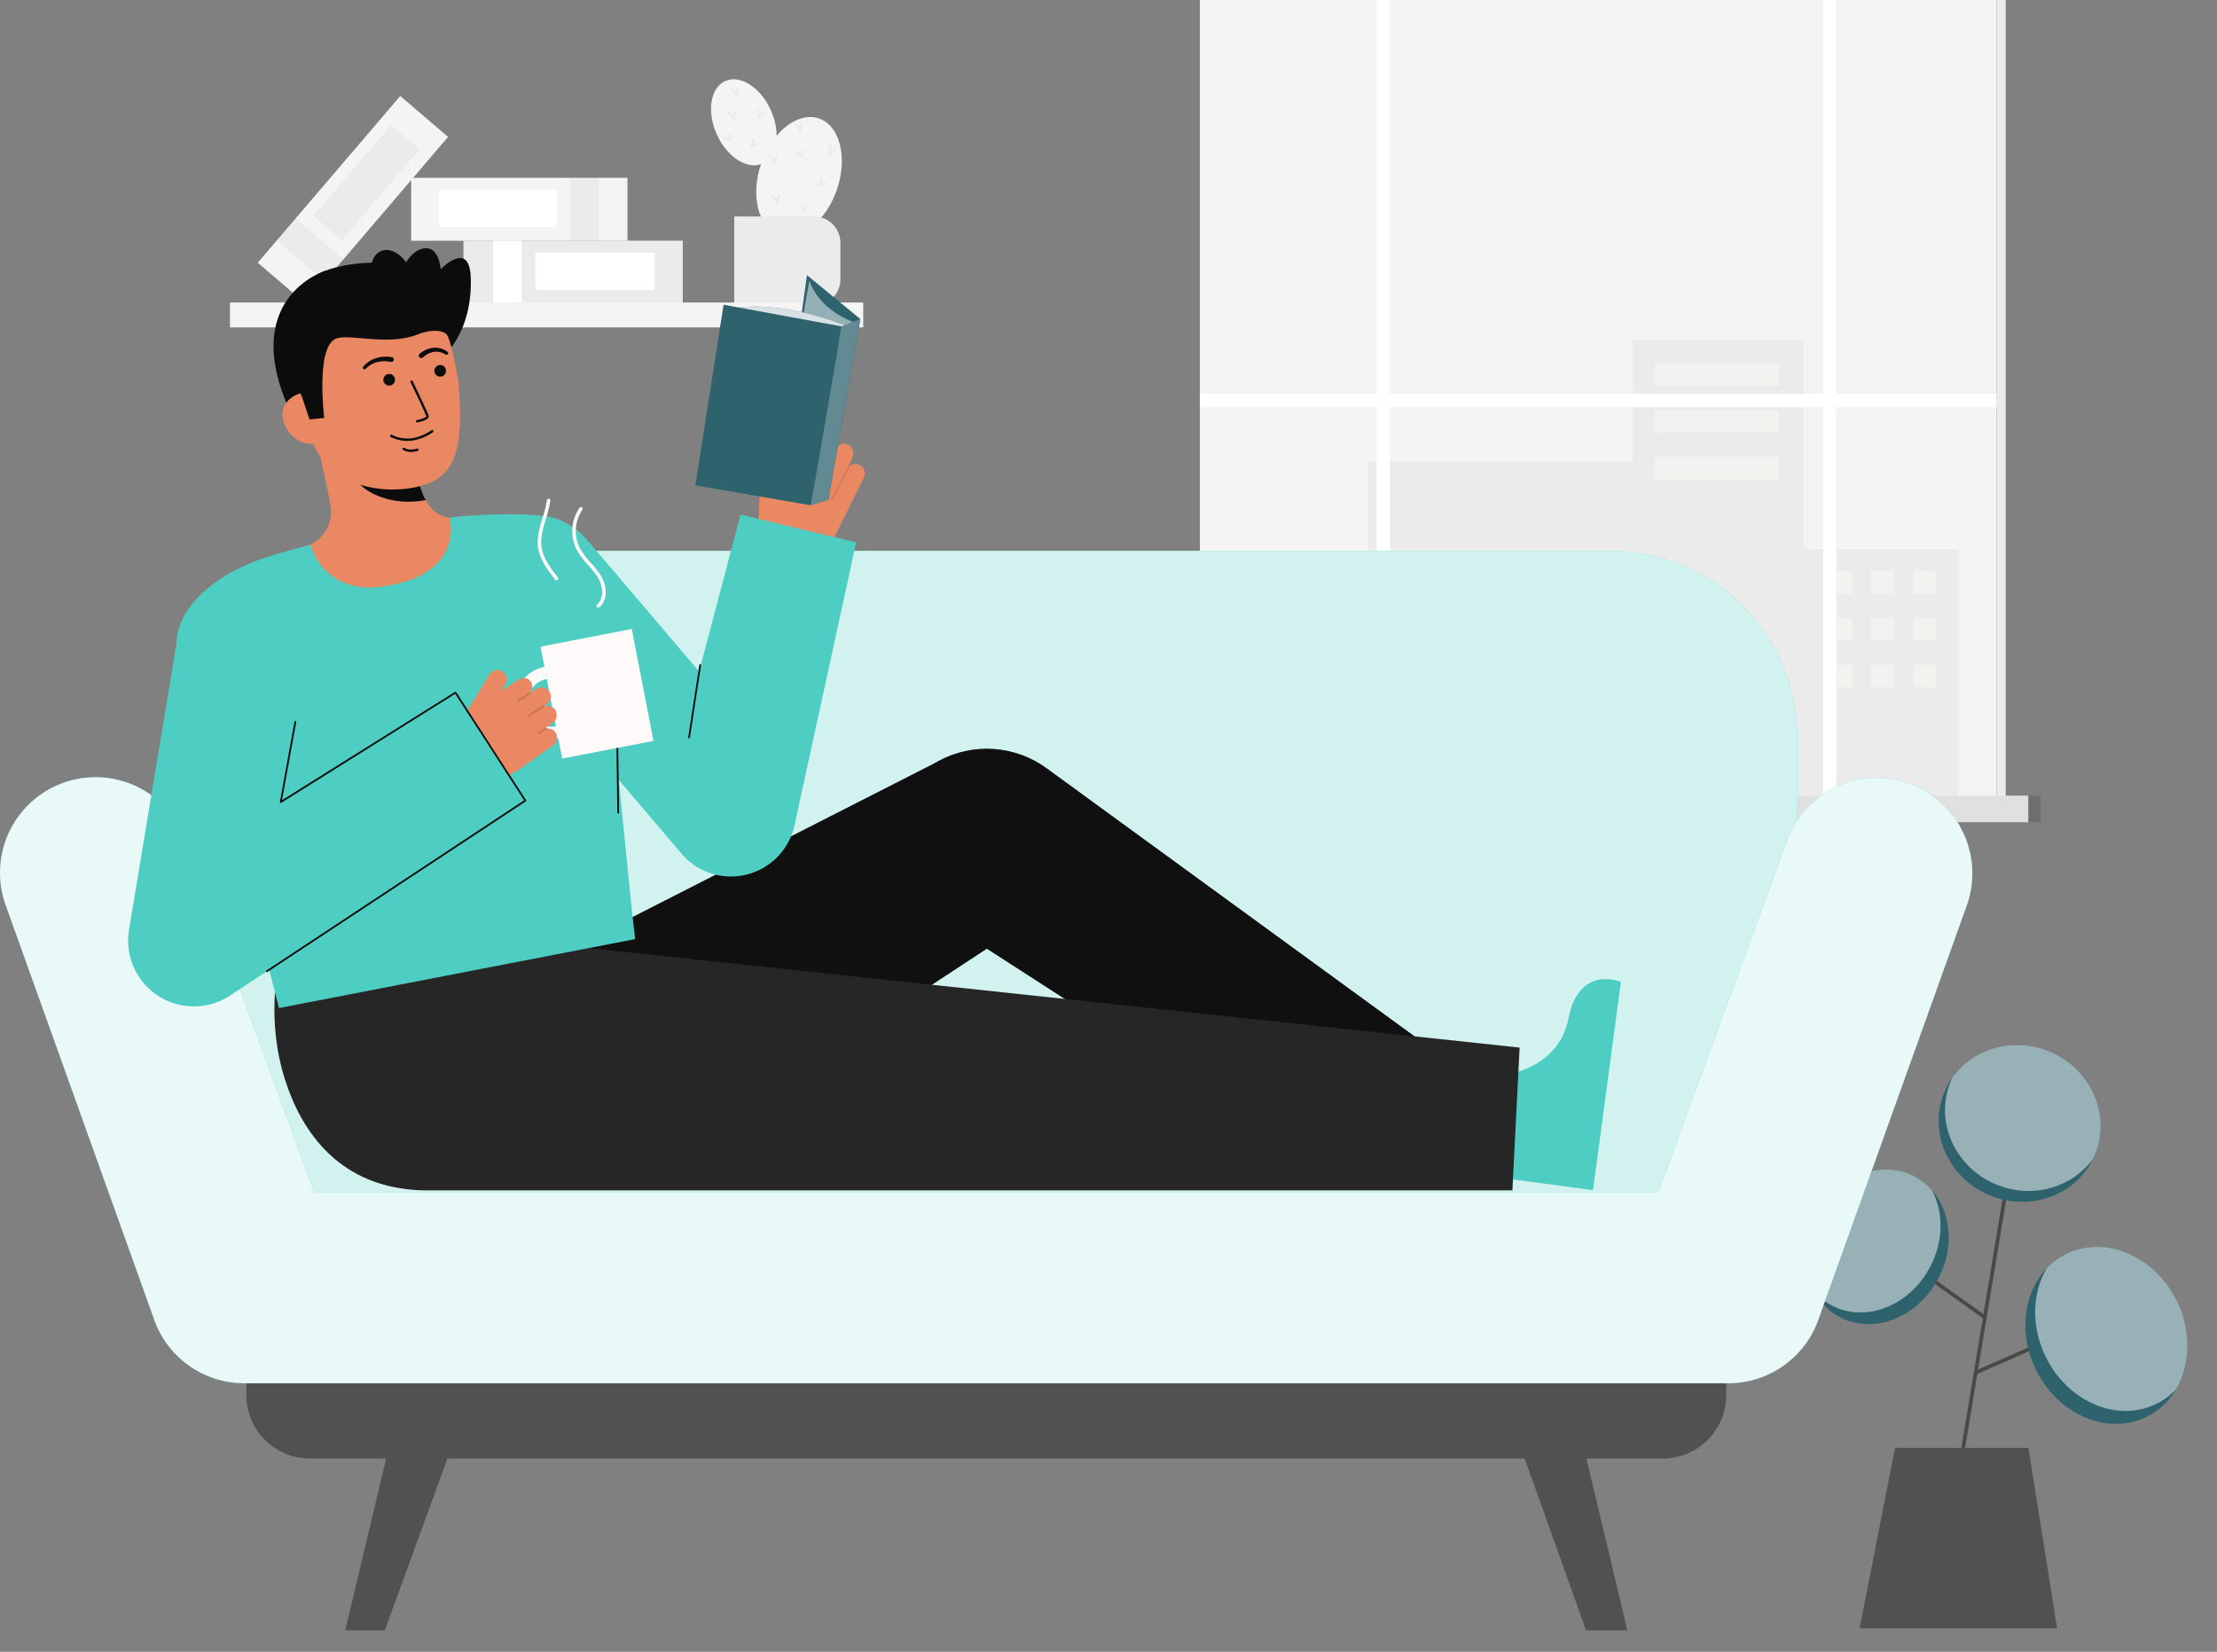 <svg width="102" height="76" viewBox="0 0 102 76" fill="none" xmlns="http://www.w3.org/2000/svg">
<rect x="0" y="0" width="102" height="76" fill="#808080" stroke="none"/>
<g clip-path="url(#clip0_431_5482)">
<path d="M93.321 66.621L94.641 74.918H85.561L87.187 66.621H93.321Z" fill="#262626"/>
<path opacity="0.2" d="M93.321 66.621L94.641 74.918H85.561L87.187 66.621H93.321Z" fill="white"/>
<path d="M90.332 66.648C90.327 66.648 90.323 66.648 90.318 66.647C90.296 66.643 90.275 66.631 90.262 66.612C90.249 66.594 90.243 66.571 90.247 66.548L92.748 51.459C92.752 51.437 92.765 51.417 92.783 51.404C92.802 51.391 92.824 51.386 92.847 51.39C92.869 51.394 92.888 51.406 92.902 51.424C92.915 51.442 92.921 51.464 92.918 51.487L90.417 66.576C90.413 66.596 90.403 66.615 90.388 66.628C90.372 66.641 90.353 66.648 90.332 66.648Z" fill="#494949"/>
<path d="M90.922 63.229C90.902 63.229 90.883 63.222 90.868 63.21C90.852 63.197 90.842 63.18 90.838 63.161C90.834 63.141 90.836 63.121 90.846 63.104C90.855 63.086 90.869 63.072 90.887 63.064L96.993 60.395C97.014 60.386 97.037 60.387 97.058 60.395C97.079 60.404 97.095 60.42 97.104 60.44C97.113 60.461 97.114 60.484 97.106 60.505C97.098 60.526 97.082 60.543 97.062 60.552L90.956 63.222C90.945 63.227 90.934 63.229 90.922 63.229Z" fill="#494949"/>
<path d="M91.225 60.644C91.214 60.641 91.203 60.637 91.193 60.63L87.074 57.687C87.065 57.681 87.056 57.673 87.05 57.663C87.043 57.654 87.039 57.643 87.037 57.631C87.034 57.62 87.035 57.608 87.037 57.597C87.04 57.586 87.044 57.575 87.051 57.565C87.058 57.556 87.066 57.548 87.076 57.542C87.086 57.536 87.097 57.532 87.109 57.53C87.12 57.529 87.132 57.529 87.143 57.532C87.154 57.535 87.165 57.54 87.174 57.547L91.293 60.49C91.309 60.502 91.32 60.518 91.326 60.537C91.331 60.556 91.329 60.576 91.321 60.594C91.313 60.612 91.299 60.627 91.282 60.636C91.264 60.645 91.244 60.648 91.225 60.644L91.225 60.644Z" fill="#494949"/>
<path d="M98.768 65.187C100.553 64.302 101.168 61.908 100.143 59.84C99.118 57.773 96.84 56.814 95.055 57.699C93.271 58.584 92.655 60.977 93.681 63.045C94.706 65.113 96.984 66.072 98.768 65.187Z" fill="#2E636E"/>
<path opacity="0.5" d="M99.216 64.59C97.432 65.475 95.154 64.515 94.129 62.448C93.433 61.045 93.493 59.493 94.16 58.363C94.416 58.09 94.72 57.865 95.056 57.699C96.84 56.814 99.118 57.773 100.144 59.84C100.839 61.243 100.78 62.795 100.112 63.925C99.856 64.198 99.552 64.423 99.216 64.59Z" fill="white"/>
<path d="M96.396 53.096C97.136 51.261 96.18 49.146 94.259 48.371C92.339 47.596 90.182 48.455 89.442 50.289C88.702 52.124 89.658 54.239 91.578 55.014C93.499 55.789 95.656 54.93 96.396 53.096Z" fill="#2E636E"/>
<path opacity="0.5" d="M96.396 53.094C96.368 53.163 96.338 53.231 96.305 53.298C95.357 54.635 93.527 55.18 91.873 54.512C89.953 53.737 88.996 51.622 89.737 49.787C89.765 49.718 89.795 49.65 89.827 49.584C90.776 48.246 92.605 47.701 94.259 48.369C96.18 49.144 97.136 51.26 96.396 53.094Z" fill="white"/>
<path d="M89.151 58.876C90.116 57.097 89.653 54.98 88.117 54.147C86.582 53.315 84.555 54.083 83.59 55.862C82.626 57.642 83.089 59.759 84.624 60.591C86.16 61.424 88.187 60.656 89.151 58.876Z" fill="#2E636E"/>
<path opacity="0.5" d="M84.251 60.053C85.786 60.886 87.813 60.117 88.777 58.338C89.431 57.131 89.429 55.77 88.88 54.758C88.664 54.51 88.406 54.303 88.117 54.147C86.581 53.314 84.554 54.082 83.59 55.861C82.935 57.069 82.937 58.431 83.487 59.442C83.703 59.69 83.961 59.897 84.251 60.053Z" fill="white"/>
<path d="M38.505 8.722C39.011 7.245 38.641 5.781 37.678 5.451C36.715 5.122 35.525 6.051 35.019 7.528C34.513 9.004 34.884 10.468 35.847 10.798C36.81 11.128 38 10.198 38.505 8.722Z" fill="#F4F4F4"/>
<path d="M35.078 7.525C35.763 7.216 35.936 6.115 35.464 5.067C34.991 4.019 34.052 3.42 33.367 3.729C32.681 4.038 32.508 5.139 32.98 6.187C33.453 7.235 34.392 7.834 35.078 7.525Z" fill="#F4F4F4"/>
<path d="M33.781 9.961H37.449C37.772 9.961 38.081 10.089 38.309 10.317C38.537 10.545 38.666 10.855 38.666 11.177V12.846C38.666 13.169 38.537 13.478 38.309 13.706C38.081 13.934 37.772 14.062 37.449 14.062H33.781V9.961Z" fill="#F4F4F4"/>
<g opacity="0.05">
<path d="M33.781 9.961H37.449C37.772 9.961 38.081 10.089 38.309 10.317C38.537 10.545 38.666 10.855 38.666 11.177V12.846C38.666 13.169 38.537 13.478 38.309 13.706C38.081 13.934 37.772 14.062 37.449 14.062H33.781V9.961Z" fill="#292A2E"/>
</g>
<g opacity="0.05">
<path d="M38.196 7.128H38.191C38.184 7.127 38.176 7.124 38.17 7.12C38.164 7.116 38.159 7.11 38.156 7.104C38.142 7.071 38.141 7.034 38.153 7.001C38.174 6.912 38.169 6.819 38.138 6.734C38.136 6.728 38.135 6.722 38.135 6.716C38.135 6.71 38.136 6.704 38.139 6.699C38.141 6.693 38.145 6.688 38.149 6.684C38.153 6.68 38.159 6.677 38.164 6.675C38.17 6.673 38.176 6.672 38.182 6.672C38.188 6.672 38.194 6.674 38.199 6.676C38.205 6.679 38.209 6.682 38.214 6.687C38.218 6.691 38.221 6.696 38.223 6.702C38.252 6.784 38.263 6.871 38.252 6.958C38.305 6.91 38.364 6.869 38.427 6.837C38.432 6.834 38.438 6.832 38.444 6.832C38.45 6.831 38.456 6.831 38.462 6.833C38.468 6.835 38.474 6.838 38.478 6.842C38.483 6.846 38.487 6.851 38.49 6.856C38.492 6.862 38.494 6.868 38.495 6.874C38.495 6.88 38.494 6.886 38.492 6.892C38.49 6.898 38.487 6.903 38.482 6.907C38.478 6.912 38.473 6.915 38.468 6.918C38.376 6.965 38.295 7.031 38.23 7.111C38.226 7.116 38.221 7.121 38.215 7.123C38.209 7.126 38.202 7.128 38.196 7.128Z" fill="#292A2E"/>
<path d="M36.823 6.051C36.817 6.051 36.812 6.05 36.806 6.047C36.775 6.031 36.751 6.003 36.739 5.97C36.701 5.888 36.639 5.82 36.562 5.774C36.551 5.768 36.544 5.758 36.541 5.747C36.538 5.735 36.539 5.723 36.545 5.712C36.551 5.702 36.561 5.694 36.573 5.691C36.584 5.688 36.597 5.69 36.607 5.696C36.681 5.739 36.743 5.8 36.789 5.872C36.8 5.801 36.819 5.731 36.848 5.665C36.85 5.66 36.854 5.654 36.858 5.65C36.862 5.646 36.867 5.642 36.873 5.64C36.879 5.638 36.885 5.637 36.891 5.637C36.897 5.637 36.903 5.638 36.908 5.641C36.914 5.643 36.919 5.646 36.923 5.651C36.927 5.655 36.93 5.66 36.932 5.666C36.934 5.672 36.935 5.678 36.935 5.684C36.935 5.69 36.934 5.696 36.931 5.701C36.89 5.798 36.869 5.901 36.869 6.006C36.869 6.018 36.864 6.03 36.855 6.038C36.847 6.047 36.835 6.051 36.823 6.051L36.823 6.051Z" fill="#292A2E"/>
<path d="M35.667 7.51C35.661 7.51 35.655 7.509 35.65 7.507C35.619 7.49 35.595 7.463 35.583 7.429C35.545 7.348 35.483 7.279 35.406 7.233C35.395 7.227 35.388 7.217 35.384 7.206C35.381 7.194 35.383 7.182 35.389 7.171C35.395 7.161 35.405 7.153 35.416 7.15C35.428 7.147 35.44 7.149 35.451 7.155C35.525 7.198 35.587 7.259 35.633 7.331C35.643 7.26 35.663 7.19 35.692 7.124C35.694 7.119 35.697 7.113 35.702 7.109C35.706 7.105 35.711 7.101 35.717 7.099C35.722 7.097 35.728 7.096 35.734 7.096C35.74 7.096 35.746 7.097 35.752 7.099C35.757 7.102 35.762 7.105 35.767 7.11C35.771 7.114 35.774 7.119 35.776 7.125C35.778 7.131 35.779 7.137 35.779 7.143C35.779 7.149 35.777 7.155 35.775 7.16C35.734 7.257 35.713 7.36 35.712 7.465C35.712 7.477 35.708 7.489 35.699 7.497C35.691 7.505 35.679 7.51 35.667 7.51L35.667 7.51Z" fill="#292A2E"/>
<path d="M36.895 7.289C36.89 7.289 36.884 7.288 36.878 7.286C36.847 7.269 36.823 7.242 36.812 7.208C36.773 7.127 36.711 7.059 36.634 7.012C36.624 7.006 36.616 6.997 36.613 6.985C36.61 6.973 36.611 6.961 36.617 6.951C36.623 6.94 36.633 6.933 36.645 6.929C36.657 6.926 36.669 6.928 36.679 6.934C36.753 6.978 36.815 7.038 36.861 7.11C36.872 7.039 36.892 6.97 36.92 6.903C36.922 6.898 36.926 6.893 36.93 6.888C36.934 6.884 36.939 6.881 36.945 6.878C36.95 6.876 36.956 6.875 36.962 6.875C36.969 6.875 36.975 6.876 36.98 6.879C36.986 6.881 36.991 6.885 36.995 6.889C36.999 6.894 37.002 6.899 37.004 6.904C37.007 6.91 37.008 6.916 37.007 6.922C37.007 6.928 37.005 6.934 37.003 6.94C36.962 7.036 36.941 7.14 36.941 7.244C36.941 7.256 36.936 7.268 36.928 7.276C36.919 7.285 36.907 7.29 36.895 7.29V7.289Z" fill="#292A2E"/>
<path d="M37.676 8.565C37.669 8.565 37.662 8.563 37.655 8.56C37.649 8.557 37.643 8.552 37.639 8.546C37.635 8.539 37.632 8.532 37.631 8.525C37.63 8.49 37.642 8.455 37.665 8.429C37.717 8.354 37.745 8.265 37.747 8.174C37.747 8.162 37.751 8.151 37.76 8.142C37.768 8.134 37.78 8.129 37.792 8.129C37.804 8.129 37.815 8.134 37.824 8.142C37.832 8.151 37.837 8.162 37.837 8.174C37.836 8.262 37.814 8.347 37.773 8.425C37.839 8.4 37.909 8.384 37.979 8.378C37.991 8.377 38.003 8.381 38.012 8.388C38.021 8.396 38.027 8.407 38.028 8.419C38.029 8.425 38.028 8.431 38.026 8.436C38.025 8.442 38.022 8.447 38.018 8.452C38.014 8.456 38.009 8.46 38.004 8.463C37.999 8.466 37.993 8.467 37.987 8.468C37.885 8.478 37.787 8.508 37.697 8.558C37.691 8.562 37.684 8.565 37.676 8.565Z" fill="#292A2E"/>
<path d="M35.77 9.351C35.764 9.351 35.757 9.35 35.752 9.347C35.721 9.33 35.698 9.301 35.687 9.267C35.651 9.185 35.592 9.115 35.516 9.066C35.505 9.06 35.498 9.05 35.495 9.038C35.493 9.027 35.495 9.014 35.501 9.004C35.507 8.994 35.517 8.986 35.529 8.984C35.541 8.981 35.553 8.983 35.563 8.989C35.636 9.035 35.696 9.097 35.739 9.171C35.752 9.1 35.774 9.031 35.805 8.966C35.807 8.96 35.811 8.955 35.815 8.951C35.819 8.946 35.825 8.943 35.83 8.941C35.836 8.938 35.842 8.937 35.849 8.938C35.855 8.938 35.861 8.939 35.867 8.942C35.872 8.945 35.877 8.948 35.881 8.953C35.885 8.958 35.888 8.963 35.89 8.969C35.892 8.975 35.893 8.981 35.892 8.988C35.891 8.994 35.889 9 35.886 9.005C35.843 9.1 35.818 9.203 35.815 9.308C35.815 9.319 35.809 9.33 35.801 9.339C35.793 9.347 35.781 9.351 35.77 9.351H35.77Z" fill="#292A2E"/>
<path d="M36.904 9.772C36.902 9.772 36.901 9.772 36.899 9.772C36.892 9.772 36.885 9.769 36.879 9.765C36.872 9.761 36.867 9.755 36.864 9.748C36.85 9.716 36.849 9.679 36.861 9.646C36.882 9.557 36.877 9.464 36.846 9.378C36.842 9.367 36.843 9.355 36.848 9.344C36.853 9.334 36.862 9.325 36.873 9.321C36.884 9.317 36.896 9.317 36.907 9.322C36.918 9.327 36.926 9.336 36.931 9.347C36.961 9.428 36.971 9.516 36.961 9.603C37.013 9.555 37.072 9.514 37.135 9.482C37.146 9.477 37.158 9.477 37.169 9.48C37.18 9.484 37.189 9.492 37.194 9.503C37.199 9.513 37.2 9.525 37.197 9.536C37.194 9.547 37.186 9.557 37.176 9.563C37.084 9.61 37.004 9.676 36.939 9.756C36.934 9.761 36.929 9.765 36.923 9.768C36.917 9.771 36.911 9.772 36.904 9.772Z" fill="#292A2E"/>
</g>
<g opacity="0.05">
<path d="M34.873 5.454H34.868C34.861 5.454 34.854 5.451 34.848 5.447C34.841 5.443 34.836 5.437 34.833 5.431C34.819 5.398 34.818 5.361 34.83 5.328C34.851 5.239 34.846 5.146 34.815 5.06C34.811 5.049 34.812 5.037 34.817 5.026C34.822 5.015 34.831 5.007 34.842 5.003C34.853 4.999 34.865 4.999 34.876 5.004C34.887 5.009 34.896 5.018 34.9 5.029C34.93 5.111 34.94 5.198 34.93 5.285C34.982 5.237 35.041 5.196 35.104 5.164C35.115 5.159 35.127 5.159 35.138 5.163C35.149 5.166 35.158 5.174 35.163 5.185C35.168 5.195 35.169 5.207 35.166 5.218C35.163 5.23 35.155 5.239 35.145 5.245C35.053 5.292 34.973 5.358 34.908 5.438C34.903 5.443 34.898 5.447 34.892 5.45C34.886 5.453 34.88 5.454 34.873 5.454Z" fill="#292A2E"/>
<path d="M33.921 4.442C33.915 4.442 33.909 4.441 33.904 4.439C33.873 4.422 33.849 4.395 33.837 4.361C33.799 4.28 33.737 4.212 33.659 4.165C33.654 4.163 33.65 4.159 33.646 4.154C33.642 4.149 33.64 4.144 33.638 4.138C33.637 4.132 33.636 4.126 33.637 4.12C33.638 4.114 33.64 4.109 33.643 4.104C33.646 4.098 33.65 4.094 33.654 4.09C33.659 4.087 33.664 4.084 33.67 4.083C33.676 4.081 33.682 4.081 33.688 4.081C33.694 4.082 33.7 4.084 33.705 4.087C33.778 4.131 33.841 4.191 33.886 4.263C33.897 4.192 33.917 4.123 33.945 4.056C33.948 4.051 33.951 4.046 33.956 4.042C33.96 4.038 33.965 4.035 33.97 4.032C33.976 4.03 33.982 4.029 33.988 4.029C33.994 4.029 34 4.031 34.005 4.033C34.016 4.038 34.025 4.047 34.029 4.058C34.033 4.069 34.033 4.082 34.028 4.093C33.987 4.189 33.966 4.293 33.966 4.397C33.966 4.409 33.962 4.421 33.953 4.429C33.944 4.438 33.933 4.443 33.921 4.443V4.442Z" fill="#292A2E"/>
<path d="M33.769 5.52C33.763 5.52 33.757 5.519 33.751 5.516C33.72 5.5 33.696 5.472 33.684 5.438C33.646 5.357 33.584 5.289 33.507 5.243C33.497 5.237 33.489 5.227 33.486 5.215C33.483 5.204 33.484 5.191 33.49 5.181C33.496 5.171 33.506 5.163 33.518 5.16C33.529 5.157 33.542 5.158 33.552 5.164C33.626 5.208 33.688 5.268 33.734 5.341C33.745 5.27 33.765 5.2 33.793 5.134C33.795 5.128 33.799 5.123 33.803 5.119C33.807 5.115 33.812 5.111 33.818 5.109C33.824 5.107 33.83 5.105 33.836 5.105C33.842 5.106 33.848 5.107 33.853 5.109C33.859 5.112 33.864 5.115 33.868 5.12C33.872 5.124 33.876 5.129 33.878 5.135C33.88 5.141 33.881 5.147 33.88 5.153C33.88 5.159 33.879 5.165 33.876 5.17C33.835 5.267 33.814 5.37 33.814 5.475C33.814 5.482 33.812 5.49 33.808 5.496C33.805 5.503 33.8 5.508 33.794 5.512C33.786 5.517 33.777 5.52 33.769 5.52Z" fill="#292A2E"/>
<path d="M34.549 6.795C34.542 6.795 34.535 6.793 34.528 6.79C34.522 6.787 34.516 6.782 34.512 6.776C34.508 6.769 34.505 6.762 34.504 6.755C34.503 6.72 34.515 6.685 34.538 6.659C34.59 6.584 34.618 6.495 34.62 6.404C34.62 6.392 34.625 6.381 34.633 6.372C34.642 6.364 34.653 6.359 34.665 6.359C34.677 6.359 34.688 6.364 34.697 6.373C34.705 6.381 34.71 6.393 34.71 6.405C34.709 6.492 34.687 6.578 34.646 6.655C34.712 6.63 34.782 6.614 34.852 6.608C34.864 6.607 34.876 6.611 34.885 6.619C34.894 6.627 34.9 6.638 34.901 6.649C34.902 6.661 34.898 6.673 34.891 6.682C34.883 6.691 34.872 6.697 34.86 6.698C34.758 6.708 34.66 6.739 34.57 6.789C34.564 6.793 34.556 6.795 34.549 6.795Z" fill="#292A2E"/>
<path d="M33.603 6.514C33.571 6.511 33.541 6.497 33.518 6.476C33.447 6.422 33.361 6.391 33.272 6.387C33.266 6.386 33.261 6.385 33.255 6.383C33.25 6.38 33.245 6.377 33.241 6.372C33.237 6.368 33.233 6.363 33.231 6.357C33.229 6.352 33.228 6.346 33.228 6.34C33.229 6.334 33.23 6.328 33.232 6.323C33.235 6.317 33.238 6.312 33.243 6.308C33.247 6.304 33.252 6.301 33.258 6.299C33.263 6.297 33.269 6.296 33.275 6.296C33.36 6.3 33.444 6.324 33.517 6.367C33.494 6.298 33.48 6.226 33.476 6.153C33.475 6.141 33.479 6.13 33.487 6.121C33.495 6.112 33.506 6.106 33.518 6.106C33.524 6.105 33.53 6.106 33.536 6.108C33.542 6.109 33.547 6.112 33.552 6.116C33.556 6.12 33.56 6.125 33.562 6.131C33.565 6.136 33.566 6.142 33.566 6.148C33.573 6.253 33.601 6.355 33.648 6.448C33.651 6.455 33.653 6.462 33.653 6.469C33.653 6.476 33.651 6.483 33.647 6.49C33.644 6.496 33.639 6.502 33.633 6.506C33.627 6.51 33.62 6.512 33.612 6.513C33.609 6.513 33.606 6.514 33.603 6.514Z" fill="#292A2E"/>
</g>
<path d="M21.323 13.971L31.414 13.971V11.075L21.323 11.075V13.971Z" fill="#F4F4F4"/>
<path opacity="0.05" d="M21.323 13.971L31.414 13.971V11.075L21.323 11.075V13.971Z" fill="#292A2E"/>
<path d="M22.68 13.971H24.002V11.075H22.68V13.971Z" fill="white"/>
<path d="M24.627 13.34H30.125V11.624H24.627V13.34Z" fill="white"/>
<path d="M18.917 11.078L28.869 11.078V8.182L18.917 8.182V11.078Z" fill="#F4F4F4"/>
<path opacity="0.05" d="M26.229 11.078H27.533V8.182H26.229V11.078Z" fill="#292A2E"/>
<path d="M20.189 10.447H25.611V8.731H20.189V10.447Z" fill="white"/>
<path d="M14.06 13.97L20.615 6.299L18.414 4.418L11.858 12.089L14.06 13.97Z" fill="#F4F4F4"/>
<path opacity="0.05" d="M14.94 12.941L15.799 11.935L13.598 10.054L12.738 11.059L14.94 12.941Z" fill="#292A2E"/>
<path opacity="0.05" d="M15.727 11.05L19.299 6.871L17.994 5.756L14.423 9.936L15.727 11.05Z" fill="#292A2E"/>
<path d="M39.715 13.918H10.58V15.063H39.715V13.918Z" fill="#F4F4F4"/>
<path d="M91.859 0H55.203V36.656H91.859V0Z" fill="#F4F4F4"/>
<path d="M92.279 0H91.859V36.656H92.279V0Z" fill="#F4F4F4"/>
<path opacity="0.05" d="M92.279 0H91.859V36.656H92.279V0Z" fill="#292A2E"/>
<path opacity="0.05" d="M82.978 25.258V15.668H75.122V21.24H62.953V31.105H57.781V36.655H62.953H63.95H90.095V25.258H82.978Z" fill="#292A2E"/>
<path opacity="0.34" d="M81.852 16.709H76.131V17.75H81.852V16.709Z" fill="#FFFFFA"/>
<path opacity="0.34" d="M81.852 18.867H76.131V19.909H81.852V18.867Z" fill="#FFFFFA"/>
<path opacity="0.34" d="M81.852 21.025H76.131V22.067H81.852V21.025Z" fill="#FFFFFA"/>
<path opacity="0.34" d="M89.08 26.27H88.025V27.311H89.08V26.27Z" fill="#FFFFFA"/>
<path opacity="0.34" d="M89.08 28.428H88.025V29.469H89.08V28.428Z" fill="#FFFFFA"/>
<path opacity="0.34" d="M89.08 30.586H88.025V31.627H89.08V30.586Z" fill="#FFFFFA"/>
<path opacity="0.34" d="M87.131 26.27H86.076V27.311H87.131V26.27Z" fill="#FFFFFA"/>
<path opacity="0.34" d="M87.131 28.428H86.076V29.469H87.131V28.428Z" fill="#FFFFFA"/>
<path opacity="0.34" d="M87.131 30.586H86.076V31.627H87.131V30.586Z" fill="#FFFFFA"/>
<path opacity="0.34" d="M85.232 26.27H84.178V27.311H85.232V26.27Z" fill="#FFFFFA"/>
<path opacity="0.34" d="M85.232 28.428H84.178V29.469H85.232V28.428Z" fill="#FFFFFA"/>
<path opacity="0.34" d="M85.232 30.586H84.178V31.627H85.232V30.586Z" fill="#FFFFFA"/>
<path d="M91.859 18.122H84.484V0H83.874V18.122H63.951V0H63.341V18.122H55.203V18.732H63.341V36.656H63.951V18.732H83.874V36.656H84.484V18.732H91.859V18.122Z" fill="white"/>
<path d="M93.319 36.611H53.742V37.83H93.319V36.611Z" fill="#F4F4F4"/>
<path opacity="0.1" d="M93.319 36.611H53.742V37.83H93.319V36.611Z" fill="#292A2E"/>
<path opacity="0.1" d="M93.89 36.611H93.318V37.83H93.89V36.611Z" fill="#292A2E"/>
<path opacity="0.1" d="M93.89 36.611H93.318V37.83H93.89V36.611Z" fill="#292A2E"/>
<path d="M76.507 59.488H14.247C13.475 59.488 12.735 59.795 12.189 60.341C11.643 60.887 11.336 61.627 11.336 62.4V64.193C11.336 64.965 11.643 65.705 12.189 66.251C12.735 66.797 13.475 67.104 14.247 67.104H17.769L15.887 75.008H17.702L20.587 67.104H70.149L72.971 75.008H74.867L72.985 67.104H76.507C77.279 67.104 78.019 66.797 78.565 66.251C79.111 65.706 79.418 64.965 79.418 64.193V62.4C79.418 61.628 79.112 60.887 78.566 60.341C78.02 59.795 77.279 59.488 76.507 59.488Z" fill="#262626"/>
<path opacity="0.2" d="M76.507 59.488H14.247C13.475 59.488 12.735 59.795 12.189 60.341C11.643 60.887 11.336 61.627 11.336 62.4V64.193C11.336 64.965 11.643 65.705 12.189 66.251C12.735 66.797 13.475 67.104 14.247 67.104H17.769L15.887 75.008H17.702L20.587 67.104H70.149L72.971 75.008H74.867L72.985 67.104H76.507C76.889 67.104 77.268 67.029 77.621 66.882C77.974 66.736 78.295 66.522 78.565 66.251C78.836 65.981 79.05 65.66 79.197 65.307C79.343 64.954 79.418 64.575 79.418 64.193V62.4C79.418 61.628 79.112 60.887 78.566 60.341C78.02 59.795 77.279 59.488 76.507 59.488Z" fill="white"/>
<path d="M16.657 25.346H74.095C76.375 25.346 78.561 26.251 80.174 27.863C81.786 29.475 82.691 31.662 82.691 33.942V56.41C82.691 57.233 82.364 58.023 81.782 58.605C81.201 59.186 80.411 59.513 79.588 59.513H11.163C10.34 59.513 9.551 59.186 8.969 58.605C8.387 58.023 8.061 57.233 8.061 56.41V33.942C8.061 31.662 8.966 29.475 10.578 27.863C12.19 26.251 14.377 25.346 16.657 25.346Z" fill="#4ECEC2"/>
<path opacity="0.74" d="M16.657 25.346H74.095C76.375 25.346 78.561 26.251 80.174 27.863C81.786 29.475 82.691 31.662 82.691 33.942V56.41C82.691 57.233 82.364 58.023 81.782 58.605C81.201 59.186 80.411 59.513 79.588 59.513H11.163C10.34 59.513 9.551 59.186 8.969 58.605C8.387 58.023 8.061 57.233 8.061 56.41V33.942C8.061 31.662 8.966 29.475 10.578 27.863C12.19 26.251 14.377 25.346 16.657 25.346Z" fill="white"/>
<path d="M87.679 35.998C86.567 35.645 85.361 35.747 84.326 36.283C83.29 36.819 82.51 37.744 82.156 38.856L76.301 54.85H14.452L8.597 38.856C8.425 38.301 8.146 37.787 7.774 37.341C7.403 36.895 6.947 36.528 6.432 36.259C5.918 35.991 5.356 35.827 4.778 35.776C4.2 35.726 3.617 35.791 3.065 35.967C2.512 36.142 1.999 36.426 1.556 36.801C1.113 37.175 0.749 37.634 0.484 38.151C0.22 38.667 0.06 39.23 0.014 39.809C-0.032 40.387 0.037 40.969 0.217 41.52L7.046 60.58C7.329 61.469 7.888 62.245 8.641 62.796C9.394 63.347 10.303 63.644 11.237 63.644H79.516C80.45 63.644 81.359 63.347 82.112 62.796C82.865 62.245 83.424 61.469 83.707 60.58L90.537 41.52C90.712 40.97 90.776 40.391 90.727 39.815C90.678 39.24 90.517 38.68 90.251 38.167C89.986 37.654 89.622 37.199 89.181 36.827C88.739 36.454 88.229 36.173 87.679 35.998Z" fill="#4ECEC2"/>
<path opacity="0.87" d="M87.679 35.998C86.567 35.645 85.361 35.747 84.326 36.283C83.29 36.819 82.51 37.744 82.156 38.856L76.301 54.85H14.452L8.597 38.856C8.425 38.301 8.146 37.787 7.774 37.341C7.403 36.895 6.947 36.528 6.432 36.259C5.918 35.991 5.356 35.827 4.778 35.776C4.2 35.726 3.617 35.791 3.065 35.967C2.512 36.142 1.999 36.426 1.556 36.801C1.113 37.175 0.749 37.634 0.484 38.151C0.22 38.667 0.06 39.23 0.014 39.809C-0.032 40.387 0.037 40.969 0.217 41.52L7.046 60.58C7.329 61.469 7.888 62.245 8.641 62.796C9.394 63.347 10.303 63.644 11.237 63.644H79.516C80.45 63.644 81.359 63.347 82.112 62.796C82.865 62.245 83.424 61.469 83.707 60.58L90.537 41.52C90.712 40.97 90.776 40.391 90.727 39.815C90.678 39.24 90.517 38.68 90.251 38.167C89.986 37.654 89.622 37.199 89.181 36.827C88.739 36.454 88.229 36.173 87.679 35.998Z" fill="white"/>
<path d="M65.418 47.934L48.172 35.367C47.461 34.84 46.614 34.528 45.732 34.465C44.849 34.402 43.967 34.592 43.188 35.013L42.862 35.19L22.512 45.555L28.553 54.716L45.403 43.646L61.298 53.895L65.418 47.934Z" fill="#262626"/>
<path opacity="0.8" d="M65.418 47.934L48.172 35.367C47.461 34.84 46.614 34.528 45.732 34.465C44.849 34.402 43.967 34.592 43.188 35.013L42.862 35.19L22.512 45.555L28.553 54.716L45.403 43.646L61.298 53.895L65.418 47.934Z" fill="#0A0A0A"/>
<path d="M10.925 36.17C10.916 36.172 10.906 36.17 10.898 36.166C10.889 36.161 10.883 36.154 10.88 36.145C10.876 36.136 10.876 36.126 10.879 36.117C10.882 36.108 10.888 36.101 10.896 36.096L12.897 34.878C12.902 34.875 12.907 34.873 12.912 34.872C12.917 34.871 12.923 34.871 12.928 34.872C12.933 34.873 12.938 34.876 12.943 34.879C12.947 34.882 12.951 34.886 12.954 34.89C12.957 34.895 12.959 34.9 12.959 34.906C12.96 34.911 12.96 34.916 12.958 34.922C12.957 34.927 12.955 34.932 12.951 34.936C12.948 34.941 12.944 34.944 12.939 34.947L10.938 36.165C10.934 36.167 10.93 36.169 10.925 36.17Z" fill="#0C0C0C"/>
<path d="M68.931 49.5C68.931 49.5 71.679 49.342 72.164 46.854C72.65 44.366 74.575 45.177 74.575 45.177L73.291 54.762L68.502 54.12L68.931 49.5Z" fill="#4ECEC2"/>
<path d="M25.683 43.471L12.823 44.423C12.823 44.423 12.221 46.888 13.116 49.687C13.858 52.006 15.578 54.696 19.527 54.771H69.582L69.915 48.201L25.683 43.471Z" fill="#262626"/>
<path d="M20.729 16.023C20.729 16.023 21.763 14.875 21.656 12.713C21.573 11.039 20.275 12.385 20.275 12.385C20.275 12.385 20.203 11.181 19.37 11.463C18.538 11.745 18.297 13.072 18.297 13.072" fill="#0C0C0C"/>
<path d="M14.976 12.455C14.976 12.455 10.818 13.732 13.466 19.188L13.847 19.141L14.62 19.044" fill="#0C0C0C"/>
<path d="M21.512 23.865C21.492 23.866 21.951 27.343 17.9 27.816C15.095 28.145 13.542 25.402 13.479 25.415C13.764 25.294 14.114 25.126 14.254 25.065C14.559 24.929 14.815 24.704 14.988 24.419C15.162 24.134 15.244 23.803 15.225 23.47C15.212 22.967 14.592 20.501 14.539 20L18.965 20.126C19.108 21.178 19.16 23.672 20.697 23.818C20.953 23.841 21.226 23.856 21.512 23.865Z" fill="#E98862"/>
<path d="M19.585 23.01C19.477 22.808 19.392 22.596 19.33 22.376C19.185 21.875 19.095 21.36 19.061 20.839C18.177 20.89 17.295 20.691 16.517 20.266C16.495 20.572 16.308 21.927 16.481 22.18C16.809 22.659 18.041 23.309 19.585 23.01Z" fill="#0C0C0C"/>
<path d="M18.578 22.499C16.875 22.672 14.666 22.003 14.198 19.736L13.775 17.691C13.306 15.424 14.117 13.341 16.251 12.899C18.385 12.458 20.36 13.965 20.829 16.232L21.017 17.137C21.076 17.449 21.113 17.765 21.129 18.082C21.177 18.92 21.247 20.195 20.856 21.142C20.485 22.036 19.666 22.387 18.578 22.499Z" fill="#E98862"/>
<path d="M18.953 20.272C19.301 20.22 19.633 20.088 19.921 19.885C19.932 19.877 19.94 19.864 19.943 19.85C19.945 19.836 19.942 19.821 19.934 19.809C19.926 19.797 19.914 19.789 19.9 19.786C19.886 19.783 19.871 19.786 19.859 19.794C19.236 20.215 18.61 20.292 18.051 20.017C18.04 20.011 18.028 20.006 18.016 20.001C18.003 19.997 17.988 19.998 17.975 20.005C17.963 20.011 17.953 20.022 17.948 20.036C17.944 20.049 17.945 20.064 17.951 20.077C17.957 20.09 17.967 20.1 17.981 20.105C17.985 20.107 17.992 20.11 18.003 20.115C18.297 20.261 18.627 20.315 18.953 20.272Z" fill="#0C0C0C"/>
<path d="M19.035 20.787C19.098 20.779 19.16 20.765 19.221 20.746C19.235 20.741 19.246 20.732 19.252 20.719C19.259 20.706 19.26 20.692 19.256 20.678C19.252 20.664 19.242 20.653 19.23 20.646C19.218 20.639 19.203 20.637 19.189 20.641C18.823 20.753 18.611 20.616 18.602 20.61C18.59 20.602 18.576 20.6 18.561 20.603C18.547 20.606 18.535 20.614 18.527 20.626C18.519 20.638 18.516 20.652 18.518 20.666C18.521 20.68 18.529 20.693 18.541 20.701C18.691 20.786 18.865 20.816 19.035 20.787Z" fill="#0C0C0C"/>
<path d="M20.253 17.33C20.401 17.33 20.521 17.21 20.521 17.061C20.521 16.913 20.401 16.793 20.253 16.793C20.105 16.793 19.984 16.913 19.984 17.061C19.984 17.21 20.105 17.33 20.253 17.33Z" fill="#0C0C0C"/>
<path d="M17.905 17.742C18.053 17.742 18.174 17.622 18.174 17.474C18.174 17.325 18.053 17.205 17.905 17.205C17.757 17.205 17.637 17.325 17.637 17.474C17.637 17.622 17.757 17.742 17.905 17.742Z" fill="#0C0C0C"/>
<path d="M14.472 20.399C13.823 20.533 13.154 19.948 13.02 19.3C12.886 18.651 13.337 18.185 13.986 18.051L14.41 18.416L15.03 20.284L14.472 20.399Z" fill="#E98862"/>
<path d="M27.937 30.472C28.097 31.975 28.99 41.365 29.222 43.209L12.836 46.381C12.424 44.758 10.612 37.662 9.633 34.521C8.699 31.524 7.952 30.223 8.16 29.195C8.527 27.382 10.586 26.206 12.039 25.715C12.926 25.415 14.28 25.061 14.28 25.061C14.28 25.061 14.85 27.386 17.642 26.981C21.443 26.429 20.677 23.822 20.696 23.819C21.306 23.701 24.714 23.502 25.649 23.882C26.97 24.42 27.518 25.394 27.717 26.349C27.947 27.448 27.755 28.769 27.937 30.472Z" fill="#4ECEC2"/>
<path d="M14.917 19.23C14.917 19.23 14.514 15.972 15.451 15.585C16.074 15.327 17.827 15.943 19.232 15.382C19.847 15.137 20.483 15.178 20.603 15.467C20.65 15.582 20.716 13.79 19.465 12.682C18.468 11.8 15.808 12.011 14.69 12.58C11.592 14.156 13.88 18.219 13.88 18.219L14.241 19.299L14.917 19.23Z" fill="#0C0C0C"/>
<path d="M19.198 19.436L19.203 19.436C19.412 19.393 19.758 19.298 19.726 19.142C19.699 19.012 19.059 17.685 18.986 17.535C18.98 17.522 18.969 17.512 18.955 17.507C18.941 17.502 18.927 17.503 18.913 17.509C18.901 17.516 18.891 17.527 18.886 17.54C18.881 17.554 18.882 17.569 18.888 17.582C19.172 18.169 19.601 19.075 19.619 19.163C19.606 19.205 19.397 19.285 19.181 19.329C19.167 19.332 19.154 19.34 19.146 19.351C19.137 19.363 19.134 19.377 19.136 19.392C19.138 19.406 19.146 19.419 19.158 19.427C19.17 19.435 19.184 19.439 19.198 19.436Z" fill="#0C0C0C"/>
<path d="M19.306 16.276C19.396 16.201 19.495 16.139 19.602 16.092C19.708 16.045 19.821 16.015 19.936 16.003C19.994 15.997 20.052 15.997 20.111 16.001C20.169 16.007 20.226 16.018 20.282 16.035C20.391 16.068 20.495 16.118 20.588 16.185C20.596 16.19 20.604 16.197 20.61 16.205C20.615 16.213 20.62 16.222 20.622 16.231C20.624 16.241 20.625 16.251 20.623 16.261C20.622 16.27 20.618 16.28 20.613 16.288C20.608 16.297 20.601 16.304 20.593 16.31C20.585 16.316 20.576 16.32 20.567 16.322C20.557 16.325 20.547 16.325 20.538 16.324C20.528 16.322 20.518 16.319 20.51 16.314L20.503 16.31C20.422 16.259 20.332 16.221 20.239 16.199C20.193 16.188 20.146 16.182 20.099 16.18C20.053 16.179 20.006 16.183 19.959 16.19C19.866 16.205 19.775 16.236 19.691 16.279C19.608 16.322 19.531 16.376 19.462 16.44L19.457 16.444C19.446 16.455 19.433 16.463 19.42 16.468C19.406 16.473 19.391 16.476 19.376 16.476C19.361 16.475 19.347 16.472 19.333 16.466C19.319 16.46 19.307 16.451 19.297 16.441C19.287 16.43 19.279 16.417 19.273 16.403C19.268 16.389 19.265 16.375 19.266 16.36C19.266 16.345 19.269 16.33 19.275 16.317C19.281 16.303 19.29 16.291 19.301 16.28C19.302 16.279 19.304 16.277 19.306 16.276Z" fill="#0C0C0C"/>
<path d="M17.975 16.65C17.875 16.628 17.772 16.618 17.67 16.619C17.565 16.62 17.461 16.633 17.359 16.658C17.258 16.682 17.161 16.721 17.071 16.774C16.981 16.826 16.898 16.892 16.826 16.967L16.821 16.972C16.807 16.986 16.788 16.994 16.768 16.995C16.748 16.995 16.729 16.987 16.714 16.974C16.7 16.959 16.692 16.941 16.691 16.921C16.691 16.901 16.699 16.881 16.713 16.867C16.791 16.776 16.881 16.696 16.982 16.63C17.083 16.563 17.192 16.511 17.308 16.477C17.423 16.441 17.542 16.419 17.662 16.412C17.784 16.404 17.906 16.41 18.026 16.43C18.056 16.435 18.082 16.452 18.1 16.476C18.117 16.501 18.124 16.531 18.119 16.561C18.113 16.59 18.097 16.617 18.072 16.634C18.048 16.651 18.017 16.658 17.988 16.653L17.982 16.652L17.975 16.65Z" fill="#0C0C0C"/>
<path d="M18.564 14.013C19.026 13.819 19.169 13.111 18.884 12.432C18.599 11.752 17.993 11.358 17.531 11.552C17.07 11.745 16.927 12.453 17.212 13.133C17.497 13.813 18.102 14.207 18.564 14.013Z" fill="#0C0C0C"/>
<path d="M39.623 21.433C39.572 21.394 39.512 21.366 39.449 21.352C39.386 21.338 39.32 21.339 39.257 21.353C39.194 21.368 39.135 21.396 39.084 21.436C39.033 21.476 38.992 21.527 38.963 21.585L39.215 21.077C39.268 20.975 39.28 20.857 39.25 20.746C39.219 20.635 39.147 20.54 39.049 20.48C38.997 20.451 38.94 20.432 38.881 20.426C38.822 20.42 38.762 20.425 38.705 20.443C38.648 20.46 38.596 20.489 38.551 20.528C38.505 20.566 38.469 20.613 38.442 20.667L38.556 20.437C38.603 20.345 38.618 20.24 38.596 20.139C38.575 20.038 38.52 19.947 38.439 19.882C38.388 19.843 38.328 19.815 38.265 19.801C38.202 19.787 38.136 19.788 38.073 19.802C38.01 19.817 37.951 19.845 37.9 19.885C37.85 19.925 37.808 19.976 37.779 20.034L37.58 20.437C37.632 20.333 37.64 20.213 37.603 20.104C37.566 19.994 37.486 19.903 37.383 19.852C37.161 19.723 36.906 19.909 36.805 20.114L35.864 21.935L35.891 21.345C35.899 21.23 35.862 21.117 35.79 21.028C35.717 20.939 35.613 20.881 35.499 20.865C35.44 20.859 35.38 20.865 35.324 20.883C35.267 20.901 35.215 20.93 35.17 20.969C35.125 21.008 35.088 21.055 35.062 21.109C35.036 21.162 35.021 21.221 35.019 21.28L34.803 25.911L36.211 26.017C36.648 26.049 37.085 25.951 37.466 25.734C37.847 25.517 38.155 25.191 38.349 24.798L39.74 21.988C39.787 21.896 39.801 21.791 39.78 21.69C39.759 21.589 39.703 21.498 39.623 21.433Z" fill="#E98862"/>
<path d="M36.691 22.153C36.7 22.157 36.711 22.158 36.721 22.155C36.731 22.151 36.739 22.144 36.744 22.135L37.637 20.401C37.639 20.397 37.641 20.392 37.642 20.386C37.642 20.381 37.642 20.375 37.64 20.37C37.638 20.365 37.636 20.36 37.632 20.356C37.629 20.352 37.625 20.349 37.62 20.346C37.615 20.344 37.61 20.342 37.605 20.342C37.599 20.341 37.594 20.342 37.589 20.344C37.584 20.346 37.579 20.348 37.575 20.352C37.571 20.355 37.568 20.36 37.565 20.364L36.672 22.099C36.67 22.103 36.669 22.108 36.668 22.114C36.668 22.119 36.668 22.124 36.67 22.129C36.672 22.134 36.674 22.139 36.678 22.143C36.681 22.147 36.685 22.15 36.69 22.153H36.691Z" fill="#E98862"/>
<path d="M37.444 22.567C37.454 22.572 37.465 22.573 37.475 22.569C37.485 22.566 37.493 22.559 37.498 22.549L38.494 20.615C38.499 20.605 38.5 20.594 38.497 20.584C38.493 20.574 38.486 20.566 38.477 20.561C38.467 20.556 38.456 20.555 38.446 20.559C38.436 20.562 38.428 20.569 38.422 20.578L37.426 22.513C37.421 22.522 37.42 22.533 37.424 22.543C37.427 22.554 37.434 22.562 37.444 22.567L37.444 22.567Z" fill="#E98862"/>
<path d="M38.257 23.021C38.267 23.026 38.278 23.026 38.288 23.023C38.298 23.02 38.306 23.012 38.311 23.003L39.105 21.46C39.108 21.455 39.109 21.45 39.11 21.445C39.111 21.439 39.11 21.434 39.108 21.429C39.107 21.424 39.104 21.419 39.101 21.415C39.097 21.411 39.093 21.407 39.088 21.405C39.084 21.402 39.078 21.401 39.073 21.401C39.068 21.4 39.062 21.401 39.057 21.402C39.052 21.404 39.047 21.407 39.043 21.41C39.039 21.414 39.036 21.418 39.034 21.423L38.239 22.967C38.236 22.971 38.235 22.977 38.234 22.982C38.234 22.987 38.235 22.992 38.236 22.998C38.238 23.003 38.24 23.007 38.244 23.011C38.247 23.015 38.252 23.019 38.256 23.021H38.257Z" fill="#E98862"/>
<g opacity="0.1">
<path d="M36.691 22.153C36.7 22.157 36.711 22.158 36.721 22.155C36.731 22.151 36.739 22.144 36.744 22.135L37.637 20.401C37.639 20.397 37.641 20.392 37.642 20.386C37.642 20.381 37.642 20.375 37.64 20.37C37.638 20.365 37.636 20.36 37.632 20.356C37.629 20.352 37.625 20.349 37.62 20.346C37.615 20.344 37.61 20.342 37.605 20.342C37.599 20.341 37.594 20.342 37.589 20.344C37.584 20.346 37.579 20.348 37.575 20.352C37.571 20.355 37.568 20.36 37.565 20.364L36.672 22.099C36.67 22.103 36.669 22.108 36.668 22.114C36.668 22.119 36.668 22.124 36.67 22.129C36.672 22.134 36.674 22.139 36.678 22.143C36.681 22.147 36.685 22.15 36.69 22.153H36.691Z" fill="#0C0C0C"/>
</g>
<g opacity="0.1">
<path d="M37.444 22.567C37.454 22.572 37.465 22.573 37.475 22.569C37.485 22.566 37.493 22.559 37.498 22.549L38.494 20.615C38.499 20.605 38.5 20.594 38.497 20.584C38.493 20.574 38.486 20.566 38.477 20.561C38.467 20.556 38.456 20.555 38.446 20.559C38.436 20.562 38.428 20.569 38.422 20.578L37.426 22.513C37.421 22.522 37.42 22.533 37.424 22.543C37.427 22.554 37.434 22.562 37.444 22.567L37.444 22.567Z" fill="#0C0C0C"/>
</g>
<g opacity="0.1">
<path d="M38.257 23.021C38.267 23.026 38.278 23.026 38.288 23.023C38.298 23.02 38.306 23.012 38.311 23.003L39.105 21.46C39.108 21.455 39.109 21.45 39.11 21.445C39.111 21.439 39.11 21.434 39.108 21.429C39.107 21.424 39.104 21.419 39.101 21.415C39.097 21.411 39.093 21.407 39.088 21.405C39.084 21.402 39.078 21.401 39.073 21.401C39.068 21.4 39.062 21.401 39.057 21.402C39.052 21.404 39.047 21.407 39.043 21.41C39.039 21.414 39.036 21.418 39.034 21.423L38.239 22.967C38.236 22.971 38.235 22.977 38.234 22.982C38.234 22.987 38.235 22.992 38.236 22.998C38.238 23.003 38.24 23.007 38.244 23.011C38.247 23.015 38.252 23.019 38.256 23.021H38.257Z" fill="#0C0C0C"/>
</g>
<path d="M34.07 23.676L32.165 30.896L27.085 24.924L22.363 28.709L31.252 39.157L31.294 39.21C31.648 39.651 32.12 39.982 32.654 40.166C33.188 40.35 33.764 40.379 34.314 40.25C34.864 40.12 35.367 39.838 35.763 39.435C36.159 39.032 36.434 38.525 36.554 37.973L39.391 24.957L34.07 23.676Z" fill="#4ECEC2"/>
<path d="M28.453 37.432C28.45 37.432 28.448 37.432 28.445 37.432C28.44 37.433 28.435 37.432 28.43 37.43C28.425 37.428 28.42 37.425 28.417 37.421C28.413 37.417 28.41 37.413 28.408 37.408C28.406 37.403 28.404 37.398 28.404 37.393L28.336 32.478C28.336 32.468 28.34 32.457 28.347 32.45C28.355 32.442 28.365 32.438 28.376 32.438C28.387 32.437 28.397 32.441 28.404 32.449C28.412 32.456 28.416 32.467 28.417 32.477L28.485 37.392C28.485 37.401 28.482 37.41 28.476 37.418C28.47 37.425 28.462 37.43 28.453 37.432Z" fill="#0C0C0C"/>
<path d="M29.067 28.941L24.869 29.754L25.866 34.902L30.064 34.09L29.067 28.941Z" fill="#FFFAFA"/>
<path d="M25.686 33.973C25.361 34.036 25.025 34.001 24.719 33.873C24.414 33.745 24.154 33.529 23.971 33.252C23.788 32.976 23.692 32.652 23.693 32.321C23.695 31.989 23.795 31.666 23.98 31.392C24.166 31.117 24.428 30.904 24.735 30.779C25.042 30.653 25.379 30.622 25.703 30.688C26.028 30.754 26.325 30.916 26.558 31.151C26.791 31.386 26.95 31.686 27.012 32.011C27.096 32.447 27.004 32.898 26.755 33.266C26.507 33.634 26.122 33.889 25.686 33.973ZM25.157 31.239C24.942 31.281 24.743 31.386 24.587 31.54C24.431 31.695 24.324 31.892 24.28 32.107C24.237 32.322 24.257 32.545 24.34 32.749C24.423 32.952 24.565 33.126 24.747 33.249C24.929 33.372 25.143 33.438 25.362 33.439C25.582 33.44 25.797 33.376 25.98 33.255C26.163 33.134 26.306 32.962 26.391 32.759C26.477 32.557 26.5 32.334 26.458 32.118C26.402 31.829 26.233 31.574 25.989 31.41C25.745 31.245 25.446 31.183 25.157 31.239H25.157Z" fill="#FFFAFA"/>
<path d="M27.538 27.953C27.521 27.957 27.503 27.954 27.486 27.946C27.471 27.938 27.458 27.925 27.45 27.909C27.442 27.893 27.44 27.875 27.444 27.857C27.448 27.84 27.457 27.824 27.471 27.812C27.814 27.527 27.745 26.934 27.48 26.525C27.354 26.341 27.215 26.167 27.062 26.004C26.863 25.796 26.689 25.566 26.543 25.317C26.386 25.011 26.313 24.669 26.333 24.326C26.354 23.983 26.466 23.651 26.659 23.367C26.671 23.349 26.69 23.337 26.711 23.333C26.732 23.329 26.754 23.334 26.771 23.346C26.789 23.359 26.801 23.377 26.805 23.398C26.808 23.42 26.804 23.441 26.791 23.459C26.615 23.719 26.512 24.022 26.494 24.335C26.475 24.649 26.541 24.962 26.686 25.241C26.825 25.478 26.992 25.699 27.183 25.897C27.341 26.066 27.485 26.247 27.616 26.438C27.915 26.899 28.001 27.581 27.575 27.936C27.564 27.945 27.552 27.951 27.538 27.953Z" fill="#FFFAFA"/>
<path d="M25.617 26.695C25.603 26.698 25.588 26.697 25.574 26.692C25.56 26.686 25.548 26.677 25.538 26.666C25.225 26.265 24.834 25.767 24.754 25.184C24.691 24.721 24.828 24.27 24.96 23.833C25.049 23.565 25.117 23.291 25.161 23.012C25.164 22.991 25.175 22.972 25.192 22.96C25.209 22.947 25.23 22.941 25.251 22.944C25.272 22.947 25.291 22.957 25.304 22.974C25.317 22.991 25.323 23.012 25.321 23.032C25.276 23.32 25.207 23.604 25.114 23.88C24.981 24.319 24.855 24.734 24.914 25.162C24.988 25.702 25.348 26.161 25.665 26.566C25.672 26.575 25.677 26.584 25.679 26.594C25.682 26.604 25.683 26.615 25.682 26.626C25.681 26.636 25.677 26.646 25.672 26.655C25.667 26.665 25.66 26.673 25.652 26.679C25.642 26.687 25.63 26.693 25.617 26.695Z" fill="#FFFAFA"/>
<path d="M25.599 33.773C25.574 33.714 25.536 33.662 25.488 33.621C25.44 33.579 25.383 33.548 25.322 33.531C25.261 33.514 25.197 33.511 25.134 33.521C25.071 33.532 25.012 33.556 24.96 33.593L25.416 33.273C25.51 33.21 25.576 33.114 25.602 33.004C25.627 32.894 25.61 32.779 25.554 32.681C25.523 32.631 25.482 32.589 25.434 32.555C25.387 32.522 25.332 32.499 25.275 32.487C25.218 32.475 25.159 32.475 25.102 32.487C25.045 32.499 24.991 32.523 24.943 32.556L25.149 32.411C25.234 32.355 25.296 32.271 25.325 32.173C25.354 32.076 25.349 31.972 25.31 31.878C25.285 31.82 25.246 31.768 25.198 31.727C25.15 31.685 25.094 31.654 25.032 31.637C24.971 31.62 24.907 31.617 24.844 31.627C24.782 31.638 24.722 31.662 24.67 31.699L24.308 31.952C24.401 31.887 24.465 31.787 24.485 31.675C24.504 31.563 24.479 31.447 24.413 31.354C24.283 31.139 23.976 31.179 23.792 31.308L23.049 31.79L23.245 31.496C23.305 31.4 23.328 31.286 23.307 31.175C23.286 31.064 23.224 30.965 23.133 30.898C23.085 30.864 23.031 30.842 22.974 30.83C22.916 30.819 22.858 30.82 22.801 30.832C22.744 30.844 22.69 30.868 22.642 30.902C22.595 30.935 22.554 30.979 22.524 31.028L20.262 34.715L21.425 35.47C21.787 35.704 22.21 35.825 22.64 35.818C23.071 35.81 23.489 35.674 23.842 35.427L25.438 34.305C25.523 34.248 25.584 34.165 25.614 34.068C25.643 33.971 25.638 33.866 25.599 33.773Z" fill="#E98862"/>
<path d="M23.857 32.275C23.848 32.276 23.838 32.275 23.83 32.271C23.821 32.266 23.815 32.259 23.811 32.25C23.808 32.241 23.808 32.232 23.811 32.223C23.814 32.214 23.819 32.206 23.827 32.201L24.331 31.881C24.34 31.875 24.351 31.874 24.362 31.876C24.372 31.878 24.381 31.885 24.387 31.894C24.392 31.903 24.394 31.913 24.392 31.924C24.39 31.934 24.384 31.943 24.375 31.949L23.871 32.269C23.866 32.272 23.862 32.274 23.857 32.275Z" fill="#E98862"/>
<path d="M24.31 32.987C24.3 32.989 24.291 32.988 24.283 32.983C24.274 32.979 24.268 32.971 24.265 32.963C24.261 32.954 24.261 32.944 24.264 32.936C24.266 32.927 24.272 32.919 24.28 32.914L24.968 32.469C24.977 32.464 24.988 32.462 24.998 32.464C25.009 32.466 25.018 32.472 25.023 32.481C25.029 32.49 25.031 32.501 25.029 32.512C25.027 32.522 25.02 32.531 25.012 32.537L24.324 32.982C24.32 32.984 24.315 32.986 24.31 32.987Z" fill="#E98862"/>
<path d="M24.798 33.762C24.789 33.763 24.779 33.762 24.771 33.757C24.762 33.753 24.756 33.745 24.753 33.736C24.749 33.728 24.749 33.718 24.752 33.709C24.755 33.7 24.761 33.693 24.769 33.688L25.099 33.485C25.104 33.482 25.109 33.48 25.114 33.479C25.119 33.478 25.125 33.478 25.13 33.48C25.135 33.481 25.14 33.483 25.145 33.486C25.149 33.489 25.153 33.493 25.156 33.498C25.159 33.502 25.16 33.508 25.161 33.513C25.162 33.518 25.162 33.524 25.16 33.529C25.159 33.534 25.157 33.539 25.153 33.543C25.15 33.548 25.146 33.551 25.141 33.554L24.811 33.756C24.807 33.759 24.803 33.761 24.798 33.762Z" fill="#E98862"/>
<path opacity="0.17" d="M23.857 32.275C23.848 32.276 23.838 32.275 23.83 32.271C23.821 32.266 23.815 32.259 23.811 32.25C23.808 32.241 23.808 32.232 23.811 32.223C23.814 32.214 23.819 32.206 23.827 32.201L24.331 31.881C24.34 31.875 24.351 31.874 24.362 31.876C24.372 31.878 24.381 31.885 24.387 31.894C24.392 31.903 24.394 31.913 24.392 31.924C24.39 31.934 24.384 31.943 24.375 31.949L23.871 32.269C23.866 32.272 23.862 32.274 23.857 32.275Z" fill="#0C0C0C"/>
<path opacity="0.17" d="M24.31 32.987C24.3 32.989 24.291 32.988 24.283 32.983C24.274 32.979 24.268 32.971 24.265 32.963C24.261 32.954 24.261 32.944 24.264 32.936C24.266 32.927 24.272 32.919 24.28 32.914L24.968 32.469C24.977 32.464 24.988 32.462 24.998 32.464C25.009 32.466 25.018 32.472 25.023 32.481C25.029 32.49 25.031 32.501 25.029 32.512C25.027 32.522 25.02 32.531 25.012 32.537L24.324 32.982C24.32 32.984 24.315 32.986 24.31 32.987Z" fill="#0C0C0C"/>
<path opacity="0.17" d="M24.798 33.762C24.789 33.763 24.779 33.762 24.771 33.757C24.762 33.753 24.756 33.745 24.753 33.736C24.749 33.728 24.749 33.718 24.752 33.709C24.755 33.7 24.761 33.693 24.769 33.688L25.099 33.485C25.104 33.482 25.109 33.48 25.114 33.479C25.119 33.478 25.125 33.478 25.13 33.48C25.135 33.481 25.14 33.483 25.145 33.486C25.149 33.489 25.153 33.493 25.156 33.498C25.159 33.502 25.16 33.508 25.161 33.513C25.162 33.518 25.162 33.524 25.16 33.529C25.159 33.534 25.157 33.539 25.153 33.543C25.15 33.548 25.146 33.551 25.141 33.554L24.811 33.756C24.807 33.759 24.803 33.761 24.798 33.762Z" fill="#0C0C0C"/>
<path d="M9.496 46.251C9.016 46.343 8.522 46.319 8.054 46.179C7.587 46.039 7.16 45.789 6.81 45.448C6.46 45.108 6.198 44.688 6.046 44.224C5.893 43.761 5.855 43.267 5.935 42.785L8.098 29.744C8.233 28.956 8.674 28.253 9.326 27.789C9.978 27.325 10.786 27.138 11.575 27.269C12.364 27.4 13.069 27.838 13.536 28.487C14.003 29.137 14.194 29.945 14.067 30.734L13.033 36.971L20.992 31.846L24.169 36.836L10.577 45.811C10.249 46.027 9.881 46.176 9.496 46.251Z" fill="#4ECEC2"/>
<path d="M12.282 44.73C12.273 44.732 12.264 44.73 12.255 44.726C12.247 44.722 12.241 44.715 12.237 44.706C12.234 44.697 12.233 44.688 12.236 44.679C12.239 44.67 12.245 44.662 12.252 44.657L24.113 36.824L20.944 31.923L12.939 36.937C12.932 36.941 12.924 36.944 12.917 36.943C12.909 36.943 12.901 36.941 12.895 36.936C12.888 36.932 12.883 36.926 12.88 36.919C12.877 36.911 12.876 36.903 12.878 36.896L13.55 33.203C13.553 33.193 13.559 33.184 13.568 33.178C13.576 33.172 13.587 33.17 13.597 33.172C13.607 33.174 13.617 33.18 13.623 33.188C13.629 33.197 13.631 33.207 13.63 33.218L12.973 36.82L20.935 31.834C20.944 31.829 20.955 31.827 20.965 31.829C20.975 31.831 20.984 31.838 20.99 31.846L24.203 36.815C24.208 36.823 24.21 36.834 24.208 36.845C24.206 36.855 24.2 36.864 24.191 36.87L12.297 44.724C12.293 44.727 12.287 44.729 12.282 44.73Z" fill="#0C0C0C"/>
<path d="M31.71 33.969C31.706 33.97 31.701 33.97 31.696 33.969C31.686 33.968 31.676 33.962 31.67 33.953C31.664 33.945 31.661 33.934 31.663 33.923L32.176 30.593C32.178 30.583 32.183 30.574 32.192 30.568C32.2 30.562 32.211 30.559 32.221 30.561C32.232 30.563 32.241 30.568 32.247 30.576C32.254 30.585 32.257 30.595 32.255 30.605L31.742 33.935C31.741 33.944 31.737 33.952 31.732 33.958C31.726 33.964 31.718 33.968 31.71 33.969Z" fill="#0C0C0C"/>
<path d="M35.168 21.985L35.197 21.178C35.205 21.063 35.169 20.949 35.096 20.86C35.024 20.771 34.92 20.713 34.806 20.698C34.747 20.692 34.687 20.698 34.63 20.716C34.574 20.733 34.521 20.763 34.476 20.802C34.431 20.84 34.395 20.888 34.369 20.941C34.343 20.995 34.328 21.053 34.325 21.112L34.248 22.768" fill="#E98862"/>
<path d="M38.111 22.998L35.94 21.143L37.127 12.66L39.583 14.681L38.111 22.998Z" fill="#2E636E"/>
<path d="M36.95 14.543L37.239 12.91C37.239 12.91 37.559 14.155 39.246 14.812L39.186 16.147L36.873 15.302L36.95 14.543Z" fill="#2E636E"/>
<path opacity="0.49" d="M36.95 14.543L37.239 12.91C37.239 12.91 37.559 14.155 39.246 14.812L39.186 16.147L36.873 15.302L36.95 14.543Z" fill="white"/>
<path d="M38.853 14.964C38.853 14.964 35.918 13.735 33.574 14.221L38.66 15.335L38.853 14.964Z" fill="#2E636E"/>
<path opacity="0.81" d="M38.853 14.964C38.853 14.964 35.918 13.735 33.574 14.221L38.66 15.335L38.853 14.964Z" fill="white"/>
<path d="M39.582 14.682L38.715 15.018L37.303 23.25L38.109 22.999L39.582 14.682Z" fill="#2E636E"/>
<path opacity="0.25" d="M39.582 14.682L38.715 15.018L37.303 23.25L38.109 22.999L39.582 14.682Z" fill="white"/>
<path d="M33.29 14.021L38.715 15.017L37.303 23.248L31.992 22.332L33.29 14.021Z" fill="#2E636E"/>
</g>
<defs>
<clipPath id="clip0_431_5482">
<rect width="102" height="75.009" fill="white"/>
</clipPath>
</defs>
</svg>
